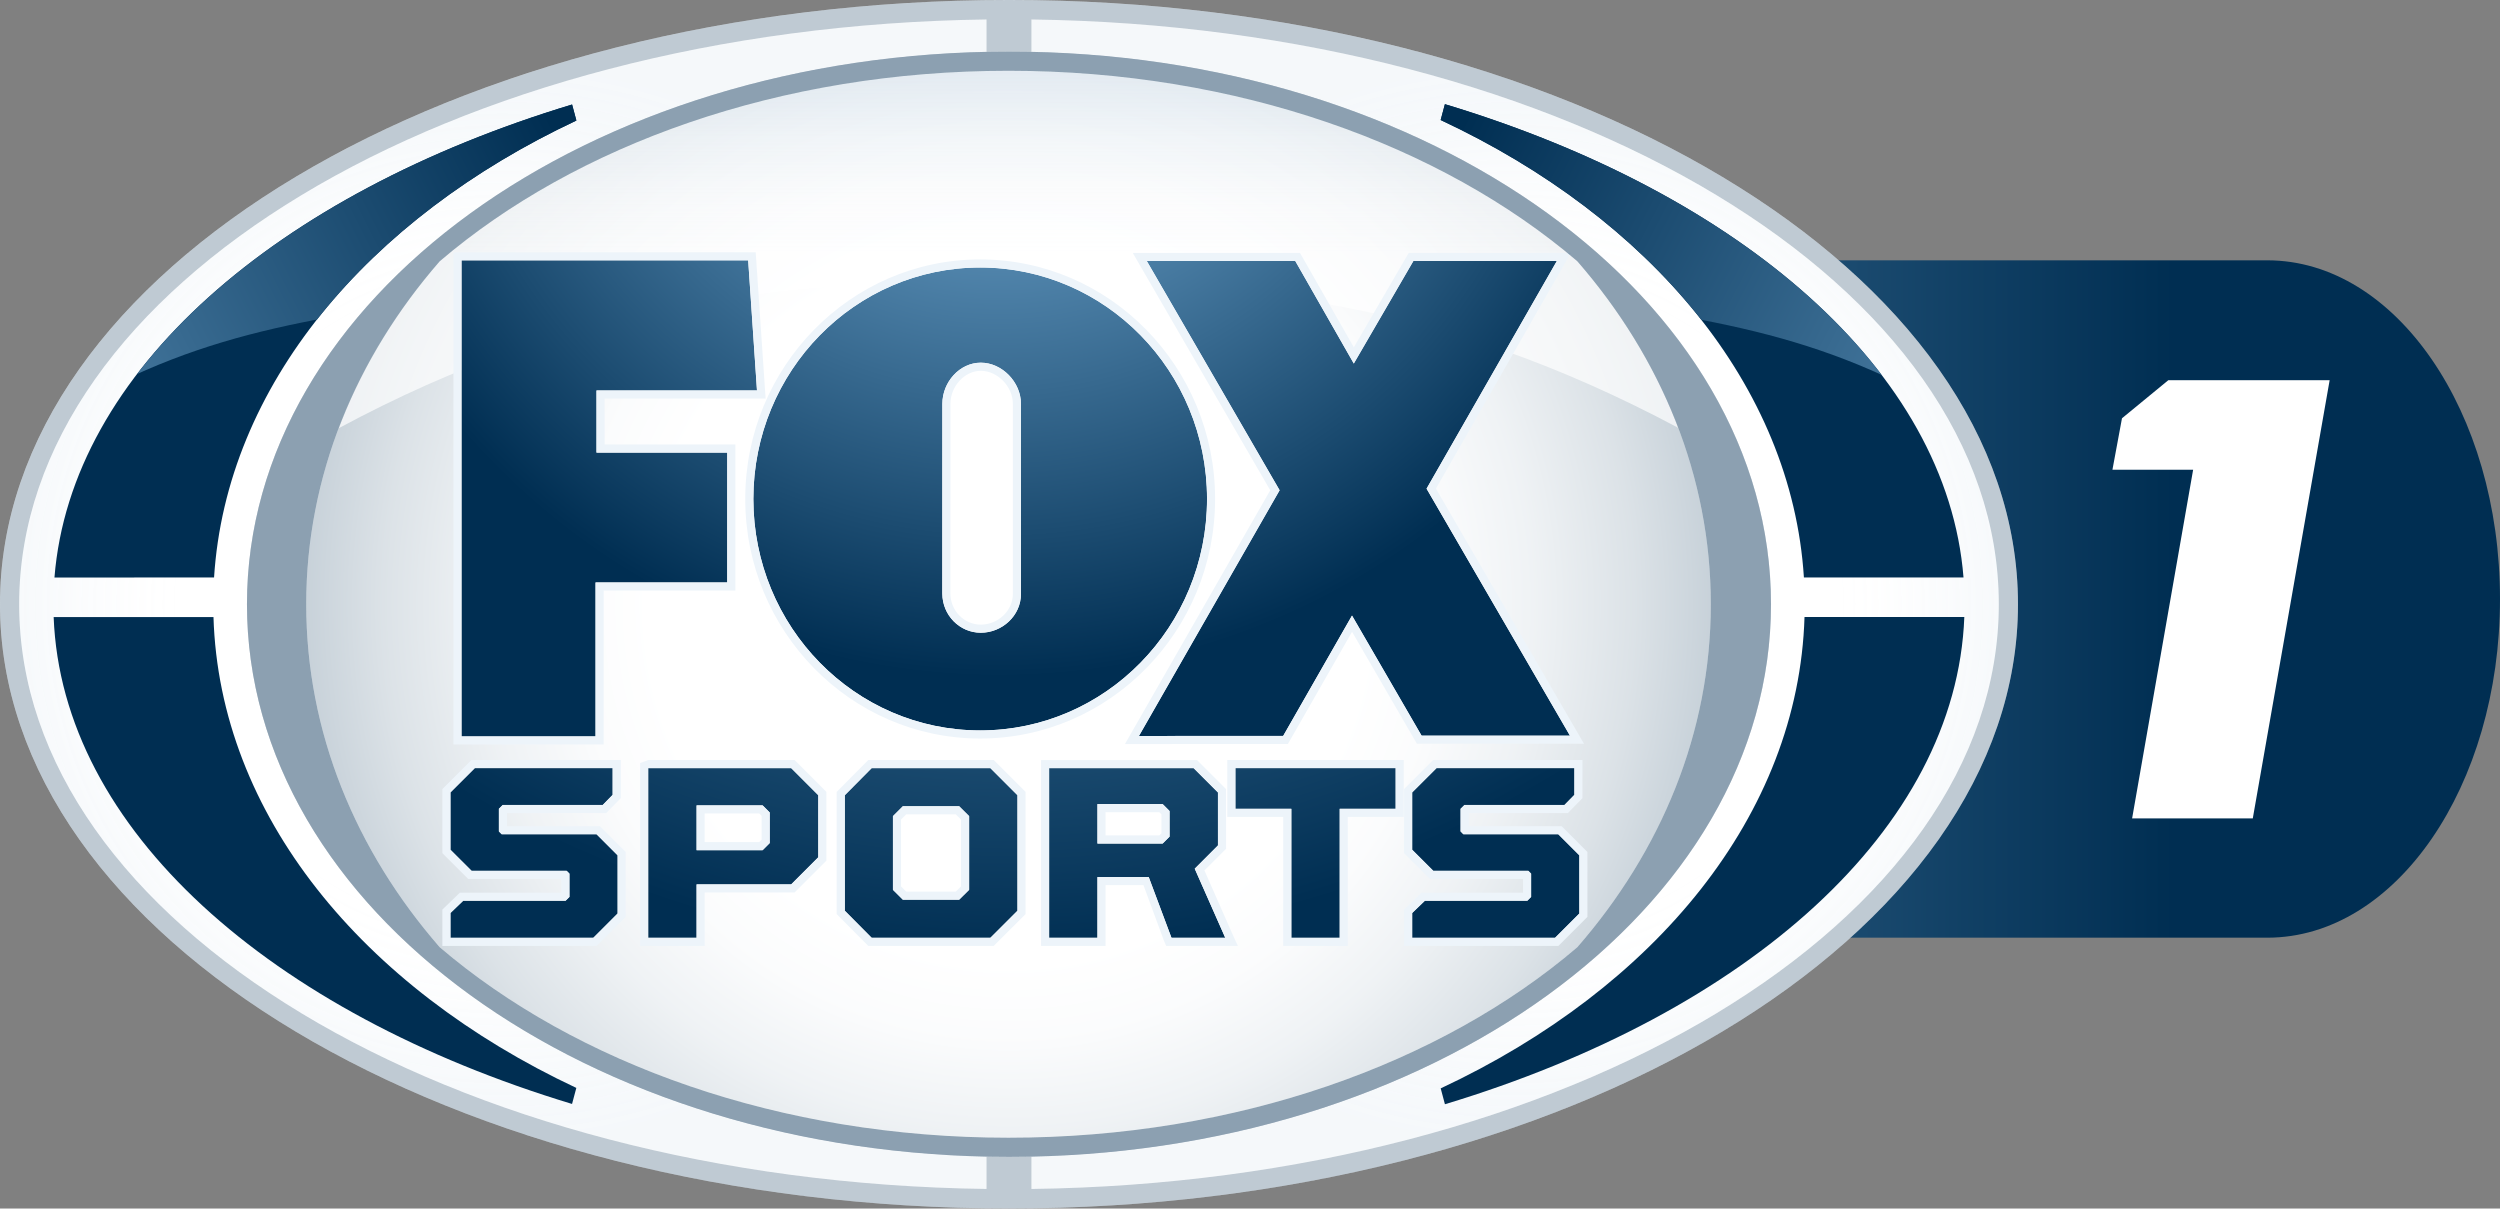 <svg width="986.11" height="476.69" version="1.1" viewBox="0 0 924.492 446.893" xmlns="http://www.w3.org/2000/svg" xmlns:xlink="http://www.w3.org/1999/xlink">
 <rect x="0" y="0" width="924.492" height="446.893" fill="#808080" stroke="none"/>
 <linearGradient id="f" x1="346.06" x2="1443" y1="372.92" y2="372.92" gradientTransform="matrix(.687 0 0 1 -67.154 -151.42)" gradientUnits="userSpaceOnUse">
  <stop stop-color="#8ac2eb" offset="0"/>
  <stop stop-color="#002e52" offset=".841"/>
 </linearGradient>
 <path d="m838.43 96.27h-667.77v250.48h667.77c47.53 0 86.062-56.063 86.062-125.24 6.9e-4 -69.161-38.531-125.25-86.062-125.25z" fill="url(#f)" stroke-width=".829"/>
 <path d="m801.84 140.59h59.657l-28.424 162.04h-44.623l22.564-128.94h-29.839l3.531-19.02z" fill="#fff"/>
 <path d="m746.24 223.43c0 123.41-167.06 223.46-373.12 223.46s-373.12-100.04-373.12-223.46c0-123.41 167.05-223.44 373.12-223.44 206.06 1e-3 373.12 100.03 373.12 223.44z" fill="#fff"/>
 <radialGradient id="g" cx="548.35" cy="374.85" r="406.36" gradientTransform="translate(-175.4 -151.42)" gradientUnits="userSpaceOnUse">
  <stop stop-color="#fff" offset=".325"/>
  <stop stop-color="#fafbfc" offset=".395"/>
  <stop stop-color="#ebeff2" offset=".478"/>
  <stop stop-color="#d3dbe1" offset=".569"/>
  <stop stop-color="#b1bfca" offset=".664"/>
  <stop stop-color="#869bad" offset=".764"/>
  <stop stop-color="#507088" offset=".867"/>
  <stop stop-color="#123d5e" offset=".971"/>
  <stop stop-color="#002e52" offset="1"/>
 </radialGradient>
 <path d="m372.95 26.165c-84.453 0-159.97 27.395-210.36 70.452-31.015 35.635-49.35 79.433-49.35 126.82 0 47.39 18.335 91.175 49.342 126.82 50.392 43.061 125.92 70.461 210.37 70.461s159.97-27.395 210.35-70.452c31.017-35.635 49.361-79.437 49.361-126.83 0-47.394-18.344-91.192-49.367-126.84-50.392-43.049-125.9-70.435-210.34-70.435z" fill="url(#g)" opacity=".8"/>
 <path d="m373.13-0.004c-206.08 0-373.12 100.03-373.12 223.44s167.04 223.46 373.12 223.46c206.06 0 373.11-100.04 373.11-223.46 0-123.41-167.05-223.44-373.11-223.44zm0 427.8c-155.65 0-281.8-91.482-281.8-204.36 0-112.86 126.15-204.36 281.8-204.36 155.61 0 281.77 91.5 281.77 204.36 0 112.88-126.16 204.36-281.77 204.36z" fill="#002e52" opacity=".25"/>
 <path d="m364.81 427.64c-151.78-3.193-273.48-93.35-273.48-204.21 0-110.84 121.7-201.01 273.48-204.21v-12.023c-198.31 2.617-357.72 98.388-357.72 216.23 0 117.86 159.41 213.61 357.72 216.24zm16.609-420.44v12.023c151.79 3.202 273.5 93.367 273.5 204.21 0 110.86-121.71 201.01-273.5 204.21v12.027c198.31-2.621 357.73-98.38 357.73-216.24 0-117.85-159.42-213.62-357.73-216.23z" fill="#fff"/>
 <radialGradient id="h" cx="361.35" cy="374.85" r="198.43" gradientTransform="translate(-175.4 -151.42)" gradientUnits="userSpaceOnUse">
  <stop stop-color="#fff" offset=".601"/>
  <stop stop-color="#fbfcfd" stop-opacity=".917" offset=".651"/>
  <stop stop-color="#eff4f8" stop-opacity=".834" offset=".701"/>
  <stop stop-color="#dbe6f0" stop-opacity=".751" offset=".751"/>
  <stop stop-color="#bfd3e4" stop-opacity=".668" offset=".802"/>
  <stop stop-color="#9bbad4" stop-opacity=".585" offset=".852"/>
  <stop stop-color="#6e9cc1" stop-opacity=".502" offset=".902"/>
  <stop stop-color="#3b78ab" stop-opacity=".421" offset=".951"/>
  <stop stop-color="#005092" stop-opacity=".34" offset="1"/>
 </radialGradient>
 <path d="m364.81 427.64c-151.78-3.193-273.48-93.35-273.48-204.21 0-110.84 121.7-201.01 273.48-204.21v-12.023c-198.31 2.617-357.72 98.388-357.72 216.23 0 117.86 159.41 213.61 357.72 216.24z" fill="url(#h)" opacity=".11"/>
 <radialGradient id="i" cx="735.69" cy="374.85" r="198.43" gradientTransform="translate(-175.4 -151.42)" gradientUnits="userSpaceOnUse">
  <stop stop-color="#fff" offset=".601"/>
  <stop stop-color="#fbfcfd" stop-opacity=".917" offset=".651"/>
  <stop stop-color="#eff4f8" stop-opacity=".834" offset=".701"/>
  <stop stop-color="#dbe6f0" stop-opacity=".751" offset=".751"/>
  <stop stop-color="#bfd3e4" stop-opacity=".668" offset=".802"/>
  <stop stop-color="#9bbad4" stop-opacity=".585" offset=".852"/>
  <stop stop-color="#6e9cc1" stop-opacity=".502" offset=".902"/>
  <stop stop-color="#3b78ab" stop-opacity=".421" offset=".951"/>
  <stop stop-color="#005092" stop-opacity=".34" offset="1"/>
 </radialGradient>
 <path d="m381.42 7.2v12.023c151.79 3.202 273.5 93.367 273.5 204.21 0 110.86-121.71 201.01-273.5 204.21v12.027c198.31-2.621 357.73-98.38 357.73-216.24 0-117.85-159.42-213.62-357.73-216.23z" fill="url(#i)" opacity=".11"/>
 <g transform="translate(-175.4 -151.42)" fill="#002e52">
  <path d="m254.56 364.97c4.491-70.859 56.668-132.69 133.96-168.98l-1.582-5.927c-109.22 33.057-185.32 98.587-191.4 174.91zm-0.221 14.623h-59.098c2.994 78.519 80.034 146.25 191.7 180.06l1.582-5.931c-79.166-37.169-131.97-101.12-134.18-174.13z"/>
 </g>
 <g transform="translate(-175.4 -151.42)" fill="#002e52">
  <path d="m842.48 364.97h59.023c-6.085-76.414-82.373-142-191.79-175.03l-1.573 5.866c77.52 36.26 129.86 98.19 134.34 169.17zm0.225 14.623c-2.203 73.116-55.186 137.16-134.54 174.3l1.564 5.866c111.86-33.781 189.07-101.56 192.07-180.17h-59.103z"/>
 </g>
 <linearGradient id="j" x1="548.34" x2="548.34" y1="425.11" y2="67.07" gradientTransform="translate(-175.4 -151.42)" gradientUnits="userSpaceOnUse">
  <stop stop-color="#fff" offset=".498"/>
  <stop stop-color="#fbfcfd" stop-opacity=".917" offset=".561"/>
  <stop stop-color="#eff4f8" stop-opacity=".834" offset=".624"/>
  <stop stop-color="#dbe6f0" stop-opacity=".751" offset=".687"/>
  <stop stop-color="#bfd3e4" stop-opacity=".668" offset=".75"/>
  <stop stop-color="#9bbad4" stop-opacity=".585" offset=".814"/>
  <stop stop-color="#6e9cc1" stop-opacity=".502" offset=".877"/>
  <stop stop-color="#3b78ab" stop-opacity=".421" offset=".939"/>
  <stop stop-color="#005092" stop-opacity=".34" offset="1"/>
 </linearGradient>
 <path d="m620.6 158.21c-8.488-22.317-21.152-43.083-37.288-61.631-50.384-43.04-125.9-70.43-210.34-70.43-84.459 0-159.97 27.39-210.37 70.456-16.146 18.57-28.829 39.366-37.308 61.722 87.585-47.108 161.05-54.205 246.16-54.205 90.009 0 160.9 7.097 249.16 54.088z" fill="url(#j)" opacity=".7"/>
 <defs>
  <path id="k" d="m219.98 292.58c25.328-12.253 49.272-18.786 77.679-23.942 22.544-26.589 44.818-43.434 92.147-68.767 17.859-9.567 13.758-18.656-5.006-13.639-18.762 5.004-103.02 25.887-164.82 106.35z"/>
 </defs>
 <clipPath id="l">
  <use width="100%" height="100%" overflow="visible" xlink:href="#k"/>
 </clipPath>
 <g transform="translate(-175.4 -151.42)" clip-path="url(#l)">
  <linearGradient id="m" x1="49.456" x2="548.01" y1="411.82" y2="157.88" gradientUnits="userSpaceOnUse">
   <stop stop-color="#8ac2eb" offset="0"/>
   <stop stop-color="#002e52" offset=".7"/>
  </linearGradient>
  <path d="m254.59 364.96c4.491-70.859 56.666-132.69 133.97-168.98l-1.595-5.922c-109.22 33.053-185.3 98.583-191.38 174.91z" fill="url(#m)"/>
  <linearGradient id="n" x1="322.47" x2="619.82" y1="453.65" y2="302.19" gradientUnits="userSpaceOnUse">
   <stop stop-color="#2974b9" offset="0"/>
   <stop stop-color="#004887" offset="1"/>
  </linearGradient>
  <path d="m254.37 379.59h-59.101c2.994 78.523 80.035 146.25 191.7 180.06l1.595-5.931c-79.168-37.169-131.98-101.12-134.19-174.13z" fill="url(#n)"/>
 </g>
 <g transform="translate(-175.4 -151.42)">
  <defs>
   <path id="o" d="m876.63 292.58c-25.331-12.253-49.272-18.786-77.679-23.942-22.544-26.589-44.819-43.434-92.156-68.767-17.861-9.567-13.747-18.656 5.015-13.639 18.771 5.004 103.02 25.887 164.82 106.35z"/>
  </defs>
  <clipPath id="p">
   <use width="100%" height="100%" overflow="visible" xlink:href="#o"/>
  </clipPath>
  <g clip-path="url(#p)">
   <linearGradient id="q" x1="1046.5" x2="548.48" y1="413.72" y2="154.8" gradientUnits="userSpaceOnUse">
    <stop stop-color="#8ac2eb" offset="0"/>
    <stop stop-color="#002e52" offset=".7"/>
   </linearGradient>
   <path d="m842.51 364.96h59.025c-6.083-76.418-82.371-142-191.8-175.03l-1.564 5.854c77.518 36.271 129.86 98.192 134.34 169.17z" fill="url(#q)"/>
   <linearGradient id="r" x1="782.71" x2="474.22" y1="457.67" y2="297.3" gradientUnits="userSpaceOnUse">
    <stop stop-color="#2974b9" offset="0"/>
    <stop stop-color="#004887" offset="1"/>
   </linearGradient>
   <path d="m842.74 379.59c-2.214 73.121-55.177 137.16-134.55 174.31l1.568 5.866c111.87-33.781 189.08-101.57 192.08-180.17z" fill="url(#r)"/>
  </g>
 </g>
 <g transform="translate(-175.4 -151.42)">
  <radialGradient id="a" cx="544.92" cy="138.92" r="404.45" gradientUnits="userSpaceOnUse">
   <stop stop-color="#8ac2eb" offset="0"/>
   <stop stop-color="#002e52" offset=".65"/>
  </radialGradient>
  <path d="m346.06 423.72v-176.04h106.01l3.256 48.131h-59.345v22.962h48.351v48.04h-48.7v56.908z" fill="url(#a)"/>
  <path d="m452.08 247.68 3.256 48.131h-59.345v22.963h48.351v48.039h-48.7v56.908h-49.574v-176.04h106.01m2.784-2.985h-111.78v182.01h55.555v-56.908h48.704v-54.014h-48.353v-16.984h59.549l-0.23-3.197-3.26-48.126z" fill="#edf4fa"/>
  <radialGradient id="s" cx="544.92" cy="138.92" r="404.46" gradientUnits="userSpaceOnUse">
   <stop stop-color="#8ac2eb" offset="0"/>
   <stop stop-color="#002e52" offset=".65"/>
  </radialGradient>
  <path d="m755.97 423.47-53.026-91.343 48.178-84.195h-53.061l-22.029 37.914-21.641-37.914h-54.915l49.114 84.78-52.022 90.867 53.352-0.026 25.449-44.496 25.729 44.413z" fill="url(#s)"/>
  <path d="m751.12 247.93-48.178 84.195 53.026 91.344h-54.872l-25.729-44.413-25.449 44.496-53.351 0.026 52.021-90.867-49.114-84.78h54.915l21.641 37.914 22.029-37.914h53.061m5.147-2.986h-59.93l-0.866 1.486-19.423 33.417-19.059-33.404-0.858-1.499h-61.839l2.602 4.492 48.237 83.281-51.172 89.373-2.563 4.48 5.171-8e-3 53.351-0.022h1.742l0.858-1.508 22.867-39.981 23.13 39.921 0.858 1.486h61.789l-2.608-4.488-52.153-89.862 47.323-82.687z" fill="#edf4fa"/>
  <path d="m453.99 335.92c0-47.251 37.546-85.586 83.874-85.586 46.341 0 83.894 38.335 83.894 85.586 0 47.281-37.553 85.603-83.894 85.603-46.328 0-83.874-38.321-83.874-85.603zm98.956 35.142v-70.326c0-8.011-6.984-15.203-14.848-15.203-7.846 0-14.211 7.192-14.211 15.203l-0.017 70.127c0 8.02 6.382 14.527 14.228 14.527 7.864 0 14.848-6.291 14.848-14.328z" fill="url(#a)"/>
  <path d="m537.86 250.34c46.341 0 83.894 38.335 83.894 85.586 0 47.281-37.553 85.603-83.894 85.603-46.328 0-83.874-38.322-83.874-85.603 0-47.252 37.546-85.586 83.874-85.586m0.234 135.06c7.864 0 14.848-6.291 14.848-14.328v-70.326c0-8.011-6.984-15.203-14.848-15.203-7.846 0-14.211 7.192-14.211 15.203l-0.017 70.127c0 8.019 6.382 14.527 14.228 14.527m-0.234-138.05c-47.91 0-86.868 39.734-86.868 88.579 0 48.85 38.959 88.592 86.868 88.592 47.899 0 86.879-39.743 86.879-88.592 0-48.845-38.98-88.579-86.879-88.579zm0.234 135.05c-6.2 0-11.239-5.169-11.239-11.529l0.015-70.127c0-6.499 5.253-12.205 11.224-12.205 6.204 0 11.861 5.815 11.861 12.205v70.326c0 6.148-5.436 11.33-11.861 11.33z" fill="#edf4fa"/>
  <radialGradient id="t" cx="549.35" cy="102.72" r="472.86" gradientUnits="userSpaceOnUse">
   <stop stop-color="#8ac2eb" offset="0"/>
   <stop stop-color="#002e52" offset=".841"/>
  </radialGradient>
  <path d="m341.98 498.21v-9.177l4.708-4.527h37.858l1.432-1.425v-8.6l-1.031-1.039h-35.156l-7.812-7.795v-21.204l8.997-8.99h50.984v9.891l-3.659 3.743h-36.989l-1.421 1.421v8.362l1.029 1.035h35.085l7.794 7.803v21.516l-8.99 8.986z" fill="url(#t)"/>
  <path d="m401.96 435.46v9.891l-3.659 3.743h-36.989l-1.421 1.421v8.362l1.029 1.035h35.085l7.794 7.803v21.516l-8.99 8.986h-52.83v-9.177l4.708-4.527h37.858l1.432-1.425v-8.6l-1.031-1.039h-35.155l-7.812-7.795v-21.204l8.997-8.99h50.984m2.998-2.99h-55.219l-0.88 0.875-8.99 8.986-0.875 0.879v23.687l0.875 0.879 7.803 7.795 0.88 0.871h34.427v5.082h-37.497l-0.882 0.836-4.694 4.528-0.912 0.884v13.44h57.054l0.879-0.875 8.99-8.986 0.866-0.879v-23.994l-0.866-0.875-7.795-7.799-0.879-0.875h-34.361v-4.839h36.684l0.88-0.905 3.659-3.735 0.854-0.879v-14.101z" fill="#edf4fa"/>
  <radialGradient id="u" cx="549.33" cy="102.72" r="479.12" gradientUnits="userSpaceOnUse">
   <stop stop-color="#8ac2eb" offset="0"/>
   <stop stop-color="#002e52" offset=".841"/>
  </radialGradient>
  <path d="m415.1 435.46h52.892l10.017 10.03v22.941l-10.017 10.026h-34.992v19.761h-17.9zm42.304 30.345 2.63-2.626v-11.303l-2.63-2.634h-24.403v16.563z" fill="url(#u)"/>
  <path d="m467.99 435.46 10.017 10.03v22.941l-10.017 10.026h-34.992v19.761h-17.9v-62.757h52.892m-34.991 30.344h24.403l2.63-2.626v-11.303l-2.63-2.634h-24.403v16.563m36.231-33.335h-54.131l-2.989 1.126v67.615h23.872v-19.766h33.248l0.877-0.875 10.015-10.017 0.879-0.871v-25.432l-0.879-0.875-10.015-10.03zm-33.249 19.765h20.186l0.88 0.88v8.825l-0.88 0.866h-20.186z" fill="#edf4fa"/>
  <radialGradient id="b" cx="549.33" cy="102.72" r="481.43" gradientUnits="userSpaceOnUse">
   <stop stop-color="#8ac2eb" offset="0"/>
   <stop stop-color="#002e52" offset=".841"/>
  </radialGradient>
  <path d="m487.8 488.2v-42.715l9.939-10.03h43.908l10.021 10.03v42.715l-10.021 10.013h-43.908zm42.299-4.094 3.685-3.648v-27.235l-3.685-3.661h-20.827l-3.659 3.661v27.235l3.659 3.648z" fill="url(#b)"/>
  <path d="m541.64 435.46 10.021 10.03v42.714l-10.021 10.013h-43.908l-9.939-10.013v-42.715l9.939-10.03h43.908m-32.375 48.651h20.827l3.685-3.648v-27.235l-3.685-3.661h-20.827l-3.659 3.661v27.235l3.659 3.648m33.608-51.64h-46.391l-0.871 0.884-9.945 10.034-0.871 0.866v45.176l0.871 0.879 9.945 10.017 0.871 0.884h46.391l0.882-0.875 10.026-10.017 0.875-0.875v-45.193l-0.875-0.875-10.026-10.03zm-32.367 20.091h18.348l1.924 1.91v24.748l-1.917 1.898h-18.359l-1.9-1.898v-24.752z" fill="#edf4fa"/>
  <radialGradient id="c" cx="549.09" cy="102.72" r="479" gradientUnits="userSpaceOnUse">
   <stop stop-color="#8ac2eb" offset="0"/>
   <stop stop-color="#002e52" offset=".841"/>
  </radialGradient>
  <path d="m563.36 435.46h53.438l8.996 8.99v19.609l-8.585 8.596 11.297 25.563h-19.901l-8.412-22.465h-18.953v22.465h-17.88zm41.981 27.88 2.556-2.547v-9.467l-2.556-2.565h-24.1v14.579z" fill="url(#c)"/>
  <path d="m616.8 435.46 8.996 8.99v19.609l-8.585 8.596 11.297 25.563h-19.901l-8.412-22.465h-18.953v22.465h-17.88v-62.757h53.438m-35.558 27.879h24.1l2.556-2.547v-9.467l-2.556-2.565h-24.1v14.579m36.81-30.87h-57.682v68.741h23.855v-22.477h14.02l7.632 20.692 0.786 1.785h26.502l-1.943-4.237-10.433-23.682 7.125-7.123 0.884-0.866v-22.092l-0.884-0.879-8.999-8.986zm-33.826 19.293h19.882l0.799 0.797v6.992l-0.788 0.789h-19.893z" fill="#edf4fa"/>
  <radialGradient id="d" cx="549.33" cy="102.72" r="473.19" gradientUnits="userSpaceOnUse">
   <stop stop-color="#8ac2eb" offset="0"/>
   <stop stop-color="#002e52" offset=".841"/>
  </radialGradient>
  <path d="m652.93 450.51h-20.69v-15.055h59.27v15.055h-20.69v47.702h-17.89z" fill="url(#d)"/>
  <path d="m691.51 435.46v15.055h-20.69v47.702h-17.889v-47.702h-20.69v-15.055h59.269m2.985-2.99h-65.253v21.048h20.688v47.693h23.883v-47.693h20.681v-21.048z" fill="#edf4fa"/>
  <radialGradient id="e" cx="549.34" cy="102.72" r="465.94" gradientUnits="userSpaceOnUse">
   <stop stop-color="#8ac2eb" offset="0"/>
   <stop stop-color="#002e52" offset=".841"/>
  </radialGradient>
  <path d="m697.62 498.21v-9.177l4.69-4.527h37.88l1.414-1.425v-8.6l-1.033-1.039h-35.143l-7.807-7.795v-21.204l8.999-8.99h50.984v9.891l-3.668 3.743h-36.974l-1.436 1.421v8.362l1.023 1.035h35.087l7.796 7.803v21.516l-8.988 8.986z" fill="url(#e)"/>
  <path d="m757.6 435.46v9.891l-3.668 3.743h-36.974l-1.436 1.421v8.362l1.023 1.035h35.087l7.796 7.803v21.516l-8.988 8.986h-52.825v-9.177l4.69-4.527h37.88l1.414-1.425v-8.6l-1.033-1.039h-35.143l-7.807-7.795v-21.204l8.999-8.99h50.985m2.983-2.99h-55.204l-0.884 0.875-8.999 8.986-0.875 0.879v23.687l0.875 0.879 7.816 7.795 0.869 0.871h34.437v5.082h-37.512l-0.866 0.836-4.701 4.528-0.918 0.884v13.44h57.054l0.884-0.875 8.979-8.986 0.884-0.879v-23.994l-0.884-0.875-7.788-7.799-0.884-0.875h-34.362v-4.839h36.688l0.873-0.905 3.659-3.735 0.858-0.879v-14.101z" fill="#edf4fa"/>
 </g>
 <path d="m373.13 19.076c-155.65 0-281.8 91.5-281.8 204.36 0 112.88 126.15 204.36 281.8 204.36 155.61 0 281.77-91.482 281.77-204.36 0-112.86-126.16-204.36-281.77-204.36zm210.17 331.19c-50.381 43.057-125.9 70.452-210.35 70.452-84.453 0-159.98-27.399-210.37-70.461-31.006-35.644-49.342-79.429-49.342-126.82 0-47.385 18.335-91.183 49.35-126.82 50.394-43.057 125.91-70.452 210.36-70.452 84.442 0 159.95 27.386 210.34 70.435 31.023 35.644 49.367 79.442 49.367 126.84 0 47.39-18.344 91.192-49.361 126.83z" fill="#002e52" opacity=".45"/>
</svg>
